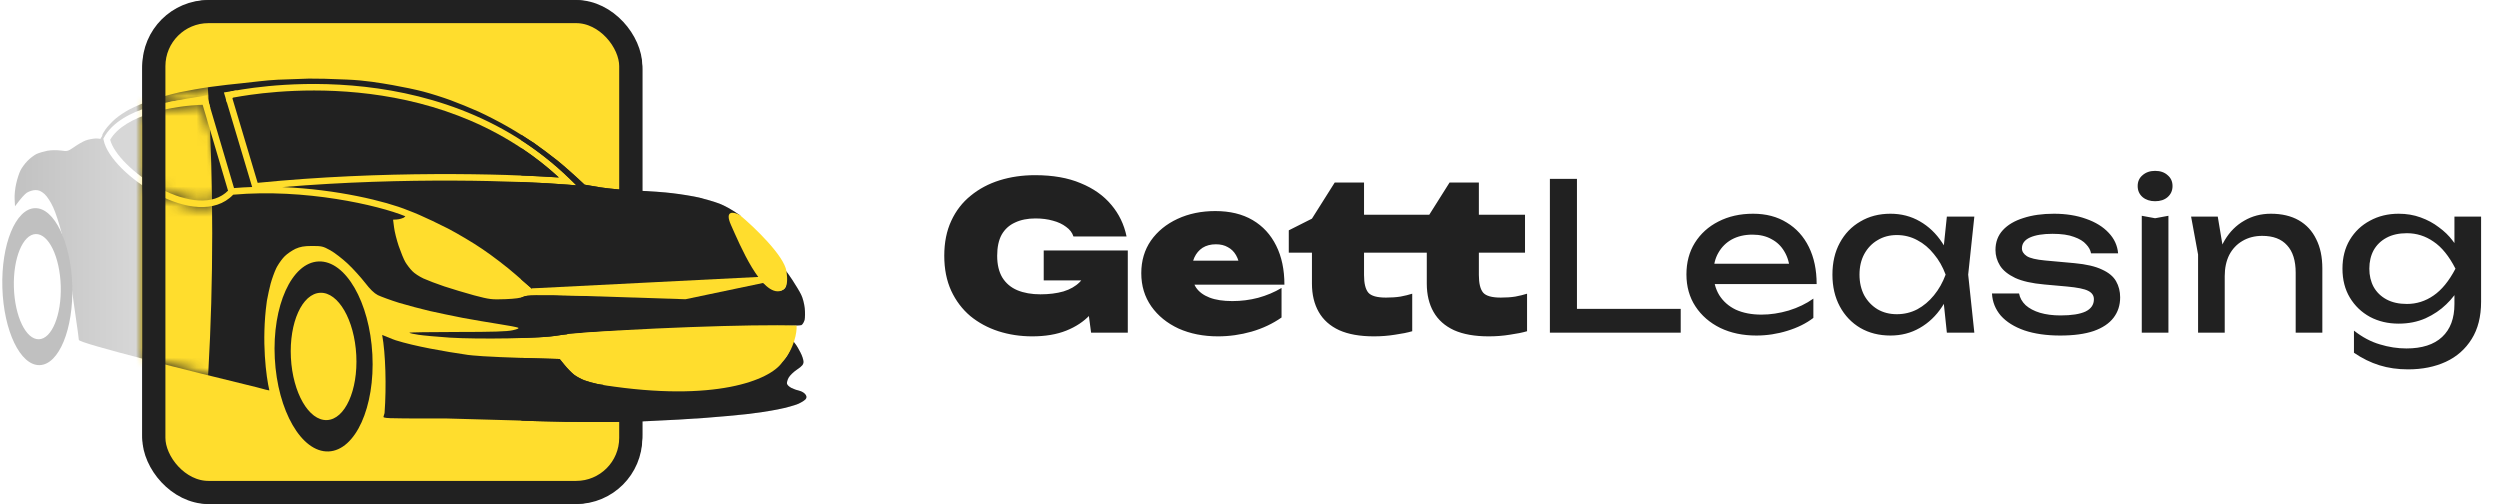 <svg width="248" height="50" viewBox="0 0 248 50" fill="none" xmlns="http://www.w3.org/2000/svg">
<path d="M110.087 26.409C110.033 27.304 109.843 28.172 109.518 29.013C109.206 29.84 108.738 30.586 108.114 31.251C107.504 31.901 106.724 32.417 105.775 32.797C104.826 33.176 103.7 33.366 102.398 33.366C101.218 33.366 100.099 33.197 99.042 32.858C97.997 32.519 97.068 32.017 96.255 31.352C95.455 30.674 94.824 29.84 94.363 28.85C93.902 27.847 93.671 26.687 93.671 25.372C93.671 24.056 93.902 22.904 94.363 21.913C94.824 20.91 95.468 20.076 96.295 19.412C97.123 18.733 98.079 18.225 99.164 17.886C100.249 17.547 101.422 17.377 102.683 17.377C104.446 17.377 105.951 17.642 107.199 18.171C108.46 18.686 109.47 19.398 110.23 20.306C111.003 21.215 111.511 22.266 111.755 23.459H106.487C106.365 23.08 106.121 22.761 105.755 22.503C105.402 22.232 104.968 22.029 104.453 21.893C103.937 21.744 103.361 21.669 102.724 21.669C101.937 21.669 101.259 21.805 100.689 22.076C100.12 22.334 99.679 22.734 99.367 23.276C99.069 23.819 98.92 24.517 98.92 25.372C98.92 26.24 99.089 26.958 99.428 27.528C99.781 28.098 100.276 28.518 100.913 28.789C101.564 29.06 102.33 29.196 103.212 29.196C104.066 29.196 104.826 29.101 105.49 28.911C106.155 28.708 106.69 28.403 107.097 27.996C107.517 27.575 107.775 27.047 107.87 26.409H110.087ZM103.537 27.813V24.843H111.877V33H108.236L107.463 27.162L108.379 27.813H103.537ZM120.823 33.366C119.372 33.366 118.07 33.108 116.917 32.593C115.778 32.064 114.876 31.332 114.212 30.396C113.547 29.447 113.215 28.348 113.215 27.101C113.215 25.867 113.534 24.789 114.171 23.866C114.822 22.944 115.704 22.226 116.816 21.71C117.928 21.195 119.175 20.937 120.558 20.937C122.01 20.937 123.244 21.235 124.261 21.832C125.278 22.429 126.058 23.276 126.6 24.375C127.143 25.46 127.414 26.748 127.414 28.24H117.446V25.86H124.403L123.02 26.633C122.952 26.104 122.816 25.663 122.613 25.311C122.41 24.958 122.138 24.694 121.799 24.517C121.474 24.328 121.081 24.233 120.62 24.233C120.104 24.233 119.663 24.348 119.297 24.578C118.945 24.809 118.673 25.128 118.484 25.534C118.307 25.928 118.219 26.375 118.219 26.877C118.219 27.528 118.362 28.077 118.646 28.525C118.945 28.959 119.392 29.291 119.989 29.521C120.586 29.752 121.338 29.867 122.247 29.867C123.128 29.867 123.983 29.759 124.81 29.542C125.651 29.311 126.424 28.986 127.129 28.565V31.495C126.261 32.105 125.271 32.573 124.159 32.898C123.061 33.21 121.949 33.366 120.823 33.366ZM127.847 25.067V22.849L130.145 21.69L132.403 18.11H135.312V21.303H139.889V25.067H135.312V27.284C135.312 28.111 135.455 28.694 135.739 29.033C136.024 29.359 136.607 29.521 137.489 29.521C138.031 29.521 138.513 29.488 138.933 29.42C139.367 29.338 139.754 29.244 140.093 29.135V32.858C139.632 32.993 139.062 33.108 138.384 33.203C137.719 33.312 137.021 33.366 136.289 33.366C134.905 33.366 133.759 33.163 132.851 32.756C131.942 32.336 131.264 31.732 130.817 30.945C130.369 30.159 130.145 29.223 130.145 28.138V25.067H127.847ZM139.238 25.067V21.303H143.876L140.296 23.663L143.795 18.11H146.704V21.303H151.281V25.067H146.704V27.284C146.704 28.111 146.846 28.694 147.131 29.033C147.416 29.359 147.999 29.521 148.88 29.521C149.423 29.521 149.904 29.488 150.325 29.42C150.759 29.338 151.145 29.244 151.484 29.135V32.858C151.023 32.993 150.454 33.108 149.776 33.203C149.111 33.312 148.413 33.366 147.68 33.366C146.297 33.366 145.151 33.163 144.242 32.756C143.334 32.336 142.656 31.732 142.208 30.945C141.761 30.159 141.537 29.223 141.537 28.138V25.067H139.238ZM156.434 17.743V31.8L155.234 30.64H166.727V33H153.749V17.743H156.434ZM174.231 33.285C172.888 33.285 171.695 33.034 170.651 32.532C169.606 32.017 168.786 31.305 168.189 30.396C167.593 29.488 167.294 28.43 167.294 27.223C167.294 26.029 167.572 24.985 168.128 24.09C168.698 23.181 169.478 22.476 170.468 21.975C171.471 21.459 172.617 21.202 173.905 21.202C175.194 21.202 176.306 21.493 177.242 22.076C178.191 22.646 178.923 23.453 179.438 24.497C179.954 25.541 180.211 26.768 180.211 28.179H169.369V26.165H178.889L177.567 26.918C177.526 26.158 177.343 25.507 177.018 24.965C176.706 24.422 176.279 24.009 175.736 23.724C175.207 23.426 174.577 23.276 173.844 23.276C173.071 23.276 172.393 23.432 171.81 23.744C171.241 24.056 170.793 24.497 170.468 25.067C170.142 25.623 169.979 26.287 169.979 27.06C169.979 27.915 170.169 28.654 170.549 29.277C170.942 29.901 171.491 30.383 172.197 30.722C172.915 31.047 173.763 31.21 174.739 31.21C175.621 31.21 176.523 31.074 177.445 30.803C178.367 30.518 179.181 30.125 179.886 29.623V31.535C179.181 32.078 178.32 32.505 177.303 32.817C176.299 33.129 175.275 33.285 174.231 33.285ZM193.128 33L192.68 28.728L193.209 27.243L192.68 25.779L193.128 21.486H195.854L195.244 27.243L195.854 33H193.128ZM193.942 27.243C193.684 28.45 193.257 29.508 192.66 30.416C192.063 31.325 191.324 32.03 190.443 32.532C189.575 33.034 188.605 33.285 187.534 33.285C186.408 33.285 185.411 33.034 184.544 32.532C183.676 32.017 182.998 31.305 182.509 30.396C182.021 29.488 181.777 28.437 181.777 27.243C181.777 26.036 182.021 24.985 182.509 24.09C182.998 23.181 183.676 22.476 184.544 21.975C185.411 21.459 186.408 21.202 187.534 21.202C188.605 21.202 189.575 21.453 190.443 21.954C191.324 22.456 192.063 23.161 192.66 24.07C193.27 24.965 193.698 26.023 193.942 27.243ZM184.462 27.243C184.462 28.016 184.618 28.701 184.93 29.298C185.256 29.881 185.696 30.342 186.252 30.681C186.808 31.006 187.446 31.169 188.164 31.169C188.897 31.169 189.575 31.006 190.199 30.681C190.822 30.342 191.372 29.881 191.846 29.298C192.335 28.701 192.721 28.016 193.006 27.243C192.721 26.47 192.335 25.792 191.846 25.209C191.372 24.612 190.822 24.151 190.199 23.826C189.575 23.487 188.897 23.317 188.164 23.317C187.446 23.317 186.808 23.487 186.252 23.826C185.696 24.151 185.256 24.612 184.93 25.209C184.618 25.792 184.462 26.47 184.462 27.243ZM210.319 29.501C210.319 30.274 210.102 30.945 209.668 31.515C209.234 32.085 208.577 32.525 207.695 32.837C206.814 33.136 205.708 33.285 204.379 33.285C203.01 33.285 201.823 33.115 200.819 32.776C199.816 32.424 199.036 31.935 198.48 31.312C197.938 30.674 197.646 29.942 197.605 29.115H200.291C200.372 29.549 200.589 29.935 200.942 30.274C201.308 30.6 201.782 30.851 202.365 31.027C202.962 31.203 203.64 31.291 204.4 31.291C205.498 31.291 206.325 31.162 206.881 30.905C207.437 30.634 207.715 30.227 207.715 29.684C207.715 29.318 207.526 29.04 207.146 28.85C206.78 28.66 206.081 28.518 205.051 28.423L202.793 28.22C201.572 28.111 200.609 27.894 199.904 27.569C199.199 27.23 198.697 26.823 198.399 26.348C198.1 25.86 197.951 25.345 197.951 24.802C197.951 24.016 198.195 23.358 198.684 22.829C199.172 22.3 199.85 21.9 200.718 21.629C201.586 21.344 202.596 21.202 203.749 21.202C204.942 21.202 206.007 21.371 206.942 21.71C207.878 22.036 208.624 22.497 209.18 23.093C209.736 23.677 210.048 24.355 210.116 25.128H207.431C207.376 24.816 207.214 24.517 206.942 24.233C206.685 23.934 206.285 23.69 205.742 23.5C205.213 23.297 204.501 23.195 203.606 23.195C202.657 23.195 201.911 23.317 201.369 23.561C200.84 23.805 200.575 24.165 200.575 24.639C200.575 24.938 200.738 25.195 201.064 25.412C201.389 25.616 201.993 25.758 202.874 25.84L205.783 26.104C206.949 26.212 207.858 26.423 208.509 26.735C209.173 27.033 209.641 27.419 209.912 27.894C210.184 28.369 210.319 28.904 210.319 29.501ZM212.463 21.405L213.786 21.649L215.108 21.405V33H212.463V21.405ZM213.786 19.961C213.284 19.961 212.87 19.825 212.545 19.554C212.219 19.269 212.057 18.903 212.057 18.455C212.057 18.008 212.219 17.648 212.545 17.377C212.87 17.093 213.284 16.95 213.786 16.95C214.301 16.95 214.715 17.093 215.027 17.377C215.352 17.648 215.515 18.008 215.515 18.455C215.515 18.903 215.352 19.269 215.027 19.554C214.715 19.825 214.301 19.961 213.786 19.961ZM217.357 21.486H220.002L220.693 25.636V33H218.049V25.25L217.357 21.486ZM225.27 21.202C226.355 21.202 227.277 21.419 228.037 21.852C228.796 22.287 229.373 22.91 229.766 23.724C230.173 24.524 230.376 25.494 230.376 26.633V33H227.732V27.06C227.732 25.853 227.447 24.945 226.877 24.334C226.321 23.71 225.501 23.398 224.416 23.398C223.67 23.398 223.012 23.568 222.443 23.907C221.887 24.233 221.453 24.694 221.141 25.29C220.843 25.887 220.693 26.585 220.693 27.386L219.758 26.877C219.88 25.684 220.192 24.666 220.693 23.826C221.195 22.985 221.839 22.341 222.626 21.893C223.412 21.432 224.294 21.202 225.27 21.202ZM243.48 30.172V28.138L243.582 27.772V25.555L243.48 25.148V21.486H246.124V29.928C246.124 31.407 245.812 32.641 245.189 33.631C244.565 34.634 243.71 35.387 242.626 35.889C241.541 36.39 240.293 36.641 238.883 36.641C237.852 36.641 236.903 36.506 236.035 36.234C235.167 35.963 234.326 35.55 233.512 34.993V32.797C234.34 33.447 235.194 33.902 236.075 34.16C236.957 34.431 237.838 34.566 238.72 34.566C240.266 34.566 241.446 34.187 242.259 33.427C243.073 32.668 243.48 31.583 243.48 30.172ZM237.947 32.105C236.889 32.105 235.94 31.881 235.099 31.434C234.258 30.973 233.594 30.335 233.105 29.521C232.617 28.708 232.373 27.752 232.373 26.653C232.373 25.555 232.617 24.599 233.105 23.785C233.594 22.971 234.258 22.341 235.099 21.893C235.94 21.432 236.889 21.202 237.947 21.202C238.733 21.202 239.459 21.324 240.123 21.568C240.802 21.812 241.405 22.137 241.934 22.544C242.476 22.937 242.931 23.378 243.297 23.866C243.677 24.341 243.968 24.829 244.172 25.331C244.375 25.819 244.477 26.267 244.477 26.674C244.477 27.203 244.321 27.786 244.009 28.423C243.697 29.047 243.249 29.637 242.666 30.193C242.097 30.749 241.412 31.21 240.612 31.576C239.812 31.929 238.923 32.105 237.947 32.105ZM238.761 30.152C239.723 30.152 240.605 29.874 241.405 29.318C242.219 28.762 242.944 27.874 243.582 26.653C242.944 25.406 242.219 24.511 241.405 23.968C240.605 23.412 239.723 23.134 238.761 23.134C237.974 23.134 237.303 23.283 236.747 23.582C236.191 23.88 235.763 24.294 235.465 24.823C235.18 25.351 235.038 25.962 235.038 26.653C235.038 27.331 235.18 27.935 235.465 28.464C235.763 28.993 236.191 29.406 236.747 29.705C237.303 30.003 237.974 30.152 238.761 30.152Z" fill="#212121"/>
<path d="M34.432 8.008C32.944 7.935 31.25 7.898 30.645 7.91C30.052 7.922 28.661 7.971 27.56 8.02C26.459 8.069 24.886 8.166 24.051 8.252C23.216 8.325 21.801 8.495 20.906 8.617C20.01 8.739 18.619 8.983 17.82 9.153C17.022 9.336 15.8 9.665 15.098 9.909C14.396 10.141 13.416 10.555 12.92 10.811C12.424 11.067 11.747 11.518 11.42 11.81C11.093 12.091 10.67 12.554 10.476 12.822C10.283 13.09 10.138 13.358 10.138 13.431C10.138 13.445 10.148 13.448 10.166 13.441C10.095 13.545 10.024 13.659 9.957 13.781C9.871 13.754 9.701 13.736 9.508 13.736C9.218 13.748 8.77 13.834 8.504 13.931C8.238 14.029 7.73 14.321 7.367 14.577C6.726 15.016 6.689 15.028 6.036 14.931C5.637 14.882 5.08 14.882 4.693 14.955C4.33 15.028 3.834 15.174 3.604 15.284C3.374 15.406 2.975 15.698 2.733 15.954C2.479 16.21 2.164 16.637 2.031 16.905C1.898 17.173 1.705 17.758 1.608 18.209C1.499 18.66 1.426 19.355 1.451 19.745L1.487 20.464C2.116 19.611 2.467 19.245 2.673 19.111C2.89 18.977 3.265 18.855 3.519 18.855C3.858 18.855 4.076 18.953 4.415 19.245C4.681 19.489 5.02 20.013 5.274 20.562C5.504 21.061 5.879 22.183 6.097 23.06C6.314 23.925 6.593 25.327 6.738 26.168C6.843 26.822 6.978 27.674 7.072 28.274L7.104 28.508C7.201 29.276 7.362 30.395 7.507 31.402C7.67 32.536 7.813 33.529 7.821 33.719C7.836 34.054 18.913 36.825 25.481 38.42C26.169 38.617 26.713 38.745 26.713 38.722C26.713 38.721 26.713 38.719 26.713 38.718L26.72 38.72C26.411 37.419 25.926 33.849 26.458 29.978C26.466 29.919 26.475 29.86 26.483 29.802C26.495 29.744 26.508 29.681 26.52 29.617C26.568 29.3 26.725 28.63 26.846 28.143C26.974 27.674 27.214 27.002 27.404 26.604C27.441 26.533 27.478 26.464 27.516 26.396C27.721 26.042 28.03 25.623 28.25 25.413C28.504 25.157 28.988 24.84 29.314 24.681C29.786 24.474 30.149 24.401 30.948 24.401C31.904 24.401 32.037 24.425 32.763 24.827C33.186 25.059 33.972 25.668 34.517 26.18C35.049 26.68 35.812 27.533 36.211 28.045C36.719 28.703 37.106 29.081 37.481 29.276C37.784 29.422 38.739 29.776 39.598 30.044C40.47 30.3 41.825 30.666 42.623 30.848C43.422 31.031 44.898 31.336 45.89 31.531C46.894 31.714 48.491 31.994 49.459 32.14C50.427 32.287 51.298 32.457 51.395 32.506C51.516 32.571 51.334 32.656 50.85 32.762C50.306 32.884 48.915 32.933 45.321 32.933C42.684 32.933 40.554 32.969 40.603 33.006C40.651 33.054 41.075 33.152 41.534 33.213C42.006 33.286 43.385 33.408 44.62 33.493C45.975 33.578 48.261 33.603 50.427 33.566C52.738 33.518 54.407 33.432 55.146 33.31C55.775 33.201 57.009 33.067 57.868 32.993C58.739 32.92 60.808 32.811 62.465 32.75C64.135 32.689 68.6 32.567 72.386 32.494C76.186 32.421 79.38 32.311 79.501 32.25C79.61 32.189 79.755 31.957 79.815 31.738C79.864 31.519 79.876 30.983 79.827 30.556C79.779 30.117 79.622 29.508 79.464 29.215C79.319 28.91 78.92 28.265 78.605 27.777C78.279 27.289 78 26.899 77.988 26.899C77.966 26.899 77.975 27.19 77.986 27.561L77.988 27.655C78.025 28.265 77.988 28.459 77.807 28.642C77.686 28.752 77.456 28.849 77.287 28.849C77.117 28.849 76.718 28.715 76.379 28.533L75.774 28.216C74.177 28.606 73.064 28.801 72.266 28.898C71.467 28.996 69.894 29.13 68.757 29.203C67.632 29.276 65.805 29.349 64.704 29.386C63.603 29.41 60.372 29.398 57.505 29.349C53.004 29.264 52.254 29.276 51.939 29.435C51.697 29.556 51.08 29.642 50.124 29.678C48.757 29.727 48.576 29.703 47.039 29.3C46.144 29.057 44.813 28.654 44.075 28.411C43.349 28.167 42.417 27.814 42.018 27.631C41.619 27.448 41.111 27.119 40.893 26.887C40.663 26.656 40.361 26.253 40.203 25.985C40.046 25.717 39.756 24.998 39.55 24.401C39.344 23.791 39.139 22.963 39.09 22.548L38.993 21.793C39.538 21.772 39.659 21.747 40.046 21.598C40.095 21.567 40.132 21.53 40.162 21.5C40.181 21.481 40.197 21.465 40.211 21.455L40.212 21.454C37.526 20.351 30.223 18.682 23.133 19.313C22.222 20.265 20.998 20.599 19.702 20.533C18.369 20.465 16.935 19.976 15.608 19.279C14.279 18.58 13.036 17.662 12.084 16.711C11.143 15.772 10.444 14.761 10.274 13.872L10.252 13.758L10.306 13.657C11.128 12.128 12.941 11.181 14.809 10.603C16.694 10.02 18.721 9.787 20.086 9.746C20.378 9.737 20.633 9.929 20.715 10.205L23.215 18.657C23.814 18.606 24.414 18.571 25.013 18.551L22.413 9.852V9.805C22.413 9.683 22.447 9.511 22.551 9.356C22.664 9.187 22.852 9.053 23.119 9.028C23.117 9.028 23.118 9.028 23.124 9.027C23.133 9.026 23.152 9.022 23.186 9.016C23.21 9.012 23.238 9.007 23.27 9.001C23.303 8.995 23.342 8.988 23.387 8.98C23.556 8.95 23.796 8.909 24.097 8.861C24.701 8.766 25.554 8.646 26.607 8.545C27.615 8.448 28.807 8.367 30.139 8.34L30.161 8.337L30.209 8.338C31.642 8.311 33.236 8.346 34.936 8.488C41.56 9.041 49.83 11.227 56.54 17.76L57.183 18.387L56.291 18.315C51.793 17.951 40.224 17.535 28.015 18.561C33.424 18.775 38.3 19.973 40.443 20.852L40.444 20.85C40.895 21.023 41.31 21.19 41.595 21.317C42.224 21.585 43.506 22.195 44.438 22.67C45.37 23.158 46.906 24.06 47.85 24.706C48.794 25.339 50.282 26.473 51.141 27.229L52.726 28.606L52.728 28.606V28.629H58.035C60.145 28.694 62.036 28.715 63.675 28.715C66.144 28.728 68.721 28.667 69.422 28.594C70.124 28.533 71.213 28.386 71.842 28.289C72.471 28.179 73.403 27.996 73.899 27.862C74.395 27.74 74.964 27.582 75.145 27.509L75.472 27.387C75.036 26.765 74.625 26.095 74.274 25.498C73.911 24.888 73.427 23.986 73.173 23.487C72.919 22.975 72.665 22.353 72.592 22.085C72.52 21.817 72.507 21.524 72.544 21.427C72.604 21.305 72.762 21.281 73.052 21.329L73.475 21.403C72.544 20.744 71.854 20.391 71.358 20.196C70.862 20.013 69.967 19.745 69.362 19.599C68.769 19.465 67.595 19.27 66.76 19.172C65.926 19.062 64.329 18.953 63.191 18.916C62.054 18.867 60.433 18.721 59.562 18.587L57.989 18.319C56.767 17.173 55.896 16.418 55.267 15.906C54.637 15.406 53.597 14.626 52.968 14.187C52.339 13.761 51.165 13.017 50.367 12.566C49.568 12.103 48.261 11.433 47.463 11.067C46.664 10.714 45.418 10.202 44.68 9.934C43.954 9.665 42.756 9.288 42.018 9.093C41.292 8.898 39.889 8.605 38.909 8.434C37.699 8.227 36.247 8.081 34.432 8.008Z" fill="url(#paint0_linear_28_4)"/>
<path d="M37.911 33.228L37.905 33.225L37.912 33.233C38.249 35.05 38.342 38.368 38.148 40.976C38.104 41.124 38.068 41.245 38.05 41.306C37.977 41.501 38.255 41.513 42.926 41.513C43.427 41.513 43.878 41.513 44.283 41.513L51.064 41.702C51.924 41.744 53.763 41.795 55.761 41.833L56.276 41.848L56.285 41.843C59.341 41.891 62.368 41.866 64.401 41.769C66.204 41.696 68.708 41.55 69.967 41.452C71.237 41.355 73.052 41.196 74.02 41.086C74.988 40.977 76.403 40.77 77.166 40.611C77.928 40.465 78.847 40.209 79.21 40.05C79.573 39.88 79.912 39.66 79.96 39.538C80.033 39.392 80.009 39.246 79.864 39.088C79.743 38.941 79.489 38.807 79.283 38.758C79.089 38.722 78.738 38.6 78.521 38.49C78.303 38.381 78.097 38.198 78.073 38.076C78.037 37.966 78.109 37.686 78.23 37.467C78.351 37.247 78.726 36.882 79.077 36.65C79.585 36.309 79.706 36.15 79.706 35.882C79.706 35.699 79.573 35.285 79.404 34.968C79.247 34.651 79.017 34.261 78.896 34.115L78.678 33.834C78.279 35.09 78.049 35.419 77.48 35.992C76.936 36.552 76.476 36.869 75.714 37.235C75.145 37.503 74.359 37.808 73.959 37.917C73.56 38.015 72.689 38.186 72.023 38.283C71.14 38.429 69.797 38.478 67.002 38.478C64.909 38.478 62.453 38.417 61.558 38.356C60.663 38.283 59.622 38.173 59.259 38.088C58.896 38.015 58.328 37.857 57.989 37.735C57.662 37.613 57.19 37.357 56.948 37.174C56.706 36.979 56.283 36.552 56.017 36.223L55.521 35.614C50.209 35.48 47.886 35.358 46.918 35.261C46.764 35.245 46.599 35.227 46.429 35.209C44.039 34.863 41.128 34.348 39.237 33.751C39.125 33.712 39.023 33.674 38.933 33.639L37.923 33.233L37.911 33.226L37.911 33.228Z" fill="#D7D7D7"/>
<path d="M23.177 9.672C23.2 9.67 23.269 9.657 23.38 9.638C25.495 9.263 42.97 6.165 55.436 17.603C50.047 17.235 37.918 16.908 25.559 18.137L23.059 9.773C23.06 9.771 23.06 9.768 23.061 9.766C23.066 9.747 23.073 9.731 23.082 9.718C23.09 9.705 23.099 9.697 23.11 9.691C23.119 9.684 23.139 9.675 23.177 9.672Z" fill="#D7D7D7"/>
<path d="M20.101 10.392L22.622 18.915C21.877 19.66 20.875 19.945 19.734 19.887C18.524 19.826 17.182 19.377 15.905 18.706C14.63 18.036 13.44 17.155 12.535 16.252C11.668 15.387 11.099 14.538 10.928 13.862C11.652 12.624 13.212 11.773 14.997 11.221C16.812 10.66 18.778 10.432 20.101 10.392Z" fill="#D7D7D7"/>
<ellipse cx="3.702" cy="28.435" rx="3.469" ry="7.789" transform="rotate(-1.723 3.702 28.435)" fill="#C0C0C0"/>
<ellipse cx="4.845" cy="9.433" rx="4.845" ry="9.433" transform="matrix(0.999 -0.039 0.052 0.999 29.334 26.125)" fill="#DCDCDC"/>
<ellipse cx="2.324" cy="5.218" rx="2.324" ry="5.218" transform="matrix(1 -0.03 0.03 1 1.221 23.288)" fill="white"/>
<ellipse cx="3.246" cy="6.32" rx="3.246" ry="6.32" transform="matrix(0.999 -0.039 0.052 0.999 31.096 29.172)" fill="#B8B8B8"/>
<rect x="14.802" y="0.689" width="48.229" height="48.623" rx="6.197" fill="#FFDD2D" stroke="#212121" stroke-width="1.377"/>
<mask id="mask0_28_4" style="mask-type:alpha" maskUnits="userSpaceOnUse" x="14" y="0" width="50" height="50">
<rect x="14.802" y="0.689" width="48.229" height="48.623" rx="6.197" fill="#FFC700" stroke="black" stroke-width="1.377"/>
</mask>
<g mask="url(#mask0_28_4)">
<path d="M34.432 7.894C32.944 7.821 31.25 7.785 30.645 7.797C30.052 7.809 28.661 7.858 27.56 7.907C26.459 7.955 24.886 8.166 24.051 8.251C23.216 8.325 21.801 8.495 20.906 8.617C20.01 8.739 18.619 8.983 17.82 9.153C17.022 9.336 15.8 9.665 15.098 9.909C14.396 10.141 13.416 10.555 12.92 10.811C12.424 11.067 11.747 11.518 11.42 11.81C11.093 12.091 10.67 12.554 10.476 12.822C10.283 13.09 10.138 13.358 10.138 13.431C10.138 13.445 10.148 13.448 10.166 13.441C10.095 13.545 10.024 13.659 9.957 13.781C9.871 13.754 9.701 13.736 9.508 13.736C9.218 13.748 8.77 13.834 8.504 13.931C8.238 14.029 7.73 14.321 7.367 14.577C6.726 15.016 6.689 15.028 6.036 14.931C5.637 14.882 5.08 14.882 4.693 14.955C4.33 15.028 3.834 15.174 3.604 15.284C3.374 15.406 2.975 15.698 2.733 15.954C2.479 16.21 2.164 16.637 2.031 16.905C1.898 17.173 1.705 17.758 1.608 18.209C1.499 18.66 1.426 19.355 1.451 19.745L1.487 20.464C2.116 19.611 2.467 19.245 2.673 19.111C2.89 18.977 3.265 18.855 3.519 18.855C3.858 18.855 4.076 18.953 4.415 19.245C4.681 19.489 5.02 20.013 5.274 20.561C5.504 21.061 5.879 22.183 6.097 23.06C6.314 23.925 6.593 25.327 6.738 26.168C6.843 26.822 6.978 27.674 7.072 28.273L7.104 28.508C7.201 29.276 7.362 30.395 7.507 31.402C7.67 32.536 7.813 33.529 7.821 33.718C7.836 34.054 18.913 36.825 25.481 38.42C26.169 38.617 26.713 38.745 26.713 38.722C26.713 38.721 26.713 38.719 26.713 38.718L26.72 38.72C26.411 37.419 25.926 33.849 26.458 29.978C26.466 29.919 26.475 29.86 26.483 29.802C26.495 29.744 26.508 29.681 26.52 29.617C26.568 29.3 26.725 28.63 26.846 28.142C26.974 27.674 27.214 27.002 27.404 26.604C27.441 26.533 27.478 26.464 27.516 26.396C27.721 26.042 28.03 25.623 28.25 25.412C28.504 25.156 28.988 24.84 29.314 24.681C29.786 24.474 30.149 24.401 30.948 24.401C31.904 24.401 32.037 24.425 32.763 24.827C33.186 25.059 33.972 25.668 34.517 26.18C35.049 26.68 35.812 27.533 36.211 28.045C36.719 28.703 37.106 29.081 37.481 29.276C37.784 29.422 38.739 29.776 39.598 30.044C40.47 30.3 41.825 30.665 42.623 30.848C43.422 31.031 44.898 31.336 45.89 31.531C46.894 31.714 48.491 31.994 49.459 32.14C50.427 32.286 51.298 32.457 51.395 32.506C51.516 32.571 51.334 32.656 50.85 32.762C50.306 32.884 48.915 32.932 45.321 32.932C42.684 32.932 40.554 32.969 40.603 33.006C40.651 33.054 41.075 33.152 41.534 33.213C42.006 33.286 43.385 33.408 44.62 33.493C45.975 33.578 48.261 33.603 50.427 33.566C52.738 33.517 54.407 33.432 55.145 33.31C55.775 33.201 57.009 33.066 57.868 32.993C58.739 32.92 60.808 32.811 62.465 32.75C64.135 32.689 68.6 32.567 72.386 32.494C76.186 32.42 79.38 32.311 79.501 32.25C79.61 32.189 79.755 31.957 79.815 31.738C79.864 31.519 79.876 30.982 79.827 30.556C79.779 30.117 79.622 29.508 79.464 29.215C79.319 28.91 78.92 28.264 78.605 27.777C78.279 27.289 78 26.899 77.988 26.899C77.966 26.899 77.975 27.19 77.986 27.561L77.988 27.655C78.025 28.264 77.988 28.459 77.807 28.642C77.686 28.752 77.456 28.849 77.287 28.849C77.117 28.849 76.718 28.715 76.379 28.532L75.774 28.216C74.177 28.606 73.064 28.801 72.266 28.898C71.467 28.996 69.894 29.13 68.757 29.203C67.632 29.276 65.805 29.349 64.704 29.386C63.603 29.41 60.372 29.398 57.505 29.349C53.004 29.264 52.254 29.276 51.939 29.434C51.697 29.556 51.08 29.642 50.124 29.678C48.757 29.727 48.576 29.703 47.039 29.3C46.144 29.057 44.813 28.654 44.075 28.411C43.349 28.167 42.417 27.813 42.018 27.631C41.619 27.448 41.111 27.119 40.893 26.887C40.663 26.655 40.361 26.253 40.203 25.985C40.046 25.717 39.756 24.998 39.55 24.401C39.344 23.791 39.139 22.962 39.09 22.548L38.993 21.793C39.538 21.772 39.659 21.747 40.046 21.598C40.095 21.567 40.132 21.529 40.162 21.5C40.181 21.48 40.197 21.465 40.211 21.455L40.212 21.454C37.526 20.351 30.223 18.682 23.133 19.313C22.222 20.265 20.998 20.598 19.702 20.532C18.369 20.465 16.935 19.976 15.608 19.279C14.279 18.58 13.036 17.661 12.084 16.711C11.143 15.772 10.444 14.761 10.274 13.872L10.252 13.758L10.306 13.657C11.128 12.128 12.941 11.181 14.809 10.603C16.694 10.02 18.721 9.787 20.086 9.745C20.378 9.737 20.633 9.929 20.715 10.205L23.215 18.657C23.814 18.606 24.414 18.571 25.013 18.551L22.413 9.852V9.805C22.413 9.683 22.447 9.511 22.551 9.356C22.664 9.187 22.852 9.052 23.118 9.028C23.117 9.028 23.118 9.028 23.124 9.027C23.133 9.025 23.152 9.022 23.186 9.016C23.21 9.012 23.238 9.007 23.27 9.001C23.303 8.995 23.342 8.988 23.387 8.98C23.556 8.95 23.796 8.908 24.097 8.861C24.701 8.765 25.554 8.646 26.607 8.545C27.615 8.448 28.807 8.367 30.139 8.34L30.161 8.337L30.209 8.338C31.642 8.311 33.236 8.346 34.936 8.488C41.56 9.041 49.83 11.227 56.54 17.76L57.183 18.387L56.291 18.314C51.793 17.95 40.224 17.535 28.015 18.561C33.424 18.775 38.3 19.973 40.443 20.852L40.444 20.85C40.895 21.023 41.31 21.19 41.595 21.317C42.224 21.585 43.506 22.195 44.438 22.67C45.37 23.157 46.906 24.059 47.85 24.705C48.794 25.339 50.282 26.473 51.141 27.228L52.726 28.606L52.728 28.605V28.628H58.035C60.145 28.694 62.036 28.715 63.675 28.715C66.144 28.727 68.721 28.667 69.422 28.593C70.124 28.532 71.213 28.386 71.842 28.289C72.471 28.179 73.403 27.996 73.899 27.862C74.395 27.74 74.964 27.582 75.145 27.509L75.472 27.387C75.036 26.765 74.625 26.095 74.274 25.498C73.911 24.888 73.427 23.986 73.173 23.487C72.919 22.975 72.665 22.353 72.592 22.085C72.52 21.817 72.507 21.524 72.544 21.427C72.604 21.305 72.762 21.281 73.052 21.329L73.475 21.402C72.544 20.744 71.854 20.391 71.358 20.196C70.862 20.013 69.967 19.745 69.362 19.599C68.769 19.465 67.595 19.27 66.76 19.172C65.926 19.062 64.329 18.953 63.191 18.916C62.054 18.867 60.433 18.721 59.562 18.587L57.989 18.319C56.767 17.173 55.896 16.418 55.267 15.906C54.637 15.406 53.597 14.626 52.968 14.187C52.339 13.761 51.165 13.017 50.367 12.566C49.568 12.103 48.261 11.433 47.463 11.067C46.664 10.713 45.418 10.202 44.68 9.933C43.954 9.665 42.756 9.287 42.018 9.092C41.292 8.897 39.889 8.605 38.909 8.434C37.699 8.227 36.247 7.968 34.432 7.894Z" fill="#212121"/>
<path d="M37.911 33.228L37.905 33.225L37.912 33.233C38.249 35.049 38.342 38.368 38.148 40.976C38.104 41.124 38.068 41.245 38.05 41.306C37.977 41.501 38.255 41.513 42.926 41.513C43.427 41.513 43.878 41.513 44.283 41.513L51.064 41.702C51.924 41.744 53.763 41.795 55.761 41.833L56.276 41.847L56.285 41.843C59.341 41.89 62.368 41.866 64.401 41.769C66.204 41.696 68.708 41.549 69.967 41.452C71.237 41.354 73.052 41.196 74.02 41.086C74.988 40.977 76.403 40.769 77.166 40.611C77.928 40.465 78.847 40.209 79.21 40.05C79.573 39.88 79.912 39.66 79.96 39.538C80.033 39.392 80.009 39.246 79.864 39.087C79.743 38.941 79.489 38.807 79.283 38.758C79.089 38.722 78.738 38.6 78.521 38.49C78.303 38.38 78.097 38.198 78.073 38.076C78.037 37.966 78.109 37.686 78.23 37.466C78.351 37.247 78.726 36.881 79.077 36.65C79.585 36.309 79.706 36.15 79.706 35.882C79.706 35.699 79.573 35.285 79.404 34.968C79.247 34.651 79.017 34.261 78.896 34.115L78.678 33.834C78.279 35.09 78.049 35.419 77.48 35.992C76.936 36.552 76.476 36.869 75.714 37.235C75.145 37.503 74.359 37.808 73.959 37.917C73.56 38.015 72.689 38.185 72.023 38.283C71.14 38.429 69.797 38.478 67.002 38.478C64.909 38.478 62.453 38.417 61.558 38.356C60.663 38.283 59.622 38.173 59.259 38.088C58.896 38.015 58.328 37.856 57.989 37.735C57.662 37.613 57.19 37.357 56.948 37.174C56.706 36.979 56.283 36.552 56.017 36.223L55.521 35.614C50.209 35.48 47.886 35.358 46.918 35.26C46.764 35.245 46.599 35.227 46.429 35.209C44.039 34.862 41.128 34.347 39.237 33.751C39.125 33.712 39.023 33.674 38.933 33.639L37.923 33.232L37.911 33.226L37.911 33.228Z" fill="#212121"/>
<path d="M23.177 9.672C23.2 9.67 23.269 9.657 23.38 9.638C25.495 9.262 42.97 6.164 55.436 17.603C50.047 17.234 37.918 16.908 25.559 18.137L23.059 9.773C23.06 9.77 23.06 9.768 23.061 9.766C23.066 9.747 23.073 9.73 23.082 9.717C23.09 9.705 23.099 9.697 23.11 9.69C23.119 9.684 23.139 9.675 23.177 9.672Z" fill="#212121"/>
<path d="M20.101 10.392L22.622 18.915C21.877 19.66 20.875 19.945 19.734 19.887C18.524 19.826 17.182 19.377 15.905 18.706C14.63 18.036 13.44 17.155 12.535 16.252C11.668 15.387 11.099 14.538 10.928 13.861C11.652 12.624 13.212 11.773 14.997 11.221C16.812 10.659 18.778 10.432 20.101 10.392Z" fill="#212121"/>
<ellipse cx="4.845" cy="9.433" rx="4.845" ry="9.433" transform="matrix(0.999 -0.039 0.052 0.999 26.769 26.125)" fill="#212121"/>
<ellipse cx="3.246" cy="6.32" rx="3.246" ry="6.32" transform="matrix(0.999 -0.039 0.052 0.999 28.529 29.171)" fill="#FFDD2D"/>
</g>
<mask id="mask1_28_4" style="mask-type:alpha" maskUnits="userSpaceOnUse" x="14" y="0" width="50" height="50">
<rect x="14.802" y="0.689" width="48.229" height="48.623" rx="6.197" fill="#FFC700" stroke="black" stroke-width="1.377"/>
</mask>
<g mask="url(#mask1_28_4)">
<mask id="mask2_28_4" style="mask-type:alpha" maskUnits="userSpaceOnUse" x="0" y="7" width="80" height="38">
<path d="M34.432 7.894C32.944 7.821 31.25 7.785 30.645 7.797C30.052 7.809 28.661 7.858 27.56 7.907C26.459 7.955 24.886 8.166 24.051 8.252C23.216 8.325 21.801 8.495 20.906 8.617C20.01 8.739 18.619 8.983 17.82 9.153C17.022 9.336 15.8 9.665 15.098 9.909C14.396 10.141 13.416 10.555 12.92 10.811C12.424 11.067 11.747 11.518 11.42 11.81C11.093 12.091 10.67 12.554 10.476 12.822C10.283 13.09 10.138 13.358 10.138 13.431C10.138 13.445 10.148 13.448 10.166 13.441C10.095 13.545 10.024 13.659 9.957 13.781C9.871 13.754 9.701 13.736 9.508 13.736C9.218 13.748 8.77 13.834 8.504 13.931C8.238 14.029 7.73 14.321 7.367 14.577C6.726 15.016 6.689 15.028 6.036 14.931C5.637 14.882 5.08 14.882 4.693 14.955C4.33 15.028 3.834 15.174 3.604 15.284C3.374 15.406 2.975 15.698 2.733 15.954C2.479 16.21 2.164 16.637 2.031 16.905C1.898 17.173 1.705 17.758 1.608 18.209C1.499 18.66 1.426 19.355 1.451 19.745L1.487 20.464C2.116 19.611 2.467 19.245 2.673 19.111C2.89 18.977 3.265 18.855 3.519 18.855C3.858 18.855 4.076 18.953 4.415 19.245C4.681 19.489 5.02 20.013 5.274 20.561C5.504 21.061 5.879 22.183 6.097 23.06C6.314 23.925 6.593 25.327 6.738 26.168C6.843 26.822 6.978 27.674 7.072 28.273L7.104 28.508C7.201 29.276 7.362 30.395 7.507 31.402C7.67 32.536 7.813 33.529 7.821 33.718C7.836 34.054 18.913 36.825 25.481 38.42C26.169 38.617 26.713 38.745 26.713 38.722C26.713 38.721 26.713 38.719 26.713 38.718L26.72 38.72C26.411 37.419 25.926 33.849 26.458 29.978C26.466 29.919 26.475 29.86 26.483 29.802C26.495 29.744 26.508 29.681 26.52 29.617C26.568 29.3 26.725 28.63 26.846 28.142C26.974 27.674 27.214 27.002 27.404 26.604C27.441 26.533 27.478 26.464 27.516 26.396C27.721 26.042 28.03 25.623 28.25 25.412C28.504 25.157 28.988 24.84 29.314 24.681C29.786 24.474 30.149 24.401 30.948 24.401C31.904 24.401 32.037 24.425 32.763 24.827C33.186 25.059 33.972 25.668 34.517 26.18C35.049 26.68 35.812 27.533 36.211 28.045C36.719 28.703 37.106 29.081 37.481 29.276C37.784 29.422 38.739 29.776 39.598 30.044C40.47 30.3 41.825 30.666 42.623 30.848C43.422 31.031 44.898 31.336 45.89 31.531C46.894 31.714 48.491 31.994 49.459 32.14C50.427 32.286 51.298 32.457 51.395 32.506C51.516 32.571 51.334 32.656 50.85 32.762C50.306 32.884 48.915 32.932 45.321 32.932C42.684 32.932 40.554 32.969 40.603 33.006C40.651 33.054 41.075 33.152 41.534 33.213C42.006 33.286 43.385 33.408 44.62 33.493C45.975 33.578 48.261 33.603 50.427 33.566C52.738 33.517 54.407 33.432 55.146 33.31C55.775 33.201 57.009 33.067 57.868 32.993C58.739 32.92 60.808 32.811 62.465 32.75C64.135 32.689 68.6 32.567 72.386 32.494C76.186 32.421 79.38 32.311 79.501 32.25C79.61 32.189 79.755 31.957 79.815 31.738C79.864 31.519 79.876 30.982 79.827 30.556C79.779 30.117 79.622 29.508 79.464 29.215C79.319 28.91 78.92 28.264 78.605 27.777C78.279 27.289 78 26.899 77.988 26.899C77.966 26.899 77.975 27.19 77.986 27.561L77.988 27.655C78.025 28.264 77.988 28.459 77.807 28.642C77.686 28.752 77.456 28.849 77.287 28.849C77.117 28.849 76.718 28.715 76.379 28.533L75.774 28.216C74.177 28.606 73.064 28.801 72.266 28.898C71.467 28.996 69.894 29.13 68.757 29.203C67.632 29.276 65.805 29.349 64.704 29.386C63.603 29.41 60.372 29.398 57.505 29.349C53.004 29.264 52.254 29.276 51.939 29.434C51.697 29.556 51.08 29.642 50.124 29.678C48.757 29.727 48.576 29.703 47.039 29.3C46.144 29.057 44.813 28.654 44.075 28.411C43.349 28.167 42.417 27.814 42.018 27.631C41.619 27.448 41.111 27.119 40.893 26.887C40.663 26.656 40.361 26.253 40.203 25.985C40.046 25.717 39.756 24.998 39.55 24.401C39.344 23.791 39.139 22.963 39.09 22.548L38.993 21.793C39.538 21.772 39.659 21.747 40.046 21.598C40.095 21.567 40.132 21.53 40.162 21.5C40.181 21.481 40.197 21.465 40.211 21.455L40.212 21.454C37.526 20.351 30.223 18.682 23.133 19.313C22.222 20.265 20.998 20.598 19.702 20.533C18.369 20.465 16.935 19.976 15.608 19.279C14.279 18.58 13.036 17.661 12.084 16.711C11.143 15.772 10.444 14.761 10.274 13.872L10.252 13.758L10.306 13.657C11.128 12.128 12.941 11.181 14.809 10.603C16.694 10.02 18.721 9.787 20.086 9.746C20.378 9.737 20.633 9.929 20.715 10.205L23.215 18.657C23.814 18.606 24.414 18.571 25.013 18.551L22.413 9.852V9.805C22.413 9.683 22.447 9.511 22.551 9.356C22.664 9.187 22.852 9.052 23.119 9.028C23.117 9.028 23.118 9.028 23.124 9.027C23.133 9.025 23.152 9.022 23.186 9.016C23.21 9.012 23.238 9.007 23.27 9.001C23.303 8.995 23.342 8.988 23.387 8.98C23.556 8.95 23.796 8.909 24.097 8.861C24.701 8.766 25.554 8.646 26.607 8.545C27.615 8.448 28.807 8.367 30.139 8.34L30.161 8.337L30.209 8.338C31.642 8.311 33.236 8.346 34.936 8.488C41.56 9.041 49.83 11.227 56.54 17.76L57.183 18.387L56.291 18.315C51.793 17.95 40.224 17.535 28.015 18.561C33.424 18.775 38.3 19.973 40.443 20.852L40.444 20.85C40.895 21.023 41.31 21.19 41.595 21.317C42.224 21.585 43.506 22.195 44.438 22.67C45.37 23.158 46.906 24.059 47.85 24.706C48.794 25.339 50.282 26.473 51.141 27.228L52.726 28.606L52.728 28.606V28.629H58.035C60.145 28.694 62.036 28.715 63.675 28.715C66.144 28.728 68.721 28.667 69.422 28.593C70.124 28.533 71.213 28.386 71.842 28.289C72.471 28.179 73.403 27.996 73.899 27.862C74.395 27.74 74.964 27.582 75.145 27.509L75.472 27.387C75.036 26.765 74.625 26.095 74.274 25.498C73.911 24.888 73.427 23.986 73.173 23.487C72.919 22.975 72.665 22.353 72.592 22.085C72.52 21.817 72.507 21.524 72.544 21.427C72.604 21.305 72.762 21.281 73.052 21.329L73.475 21.402C72.544 20.744 71.854 20.391 71.358 20.196C70.862 20.013 69.967 19.745 69.362 19.599C68.769 19.465 67.595 19.27 66.76 19.172C65.926 19.062 64.329 18.953 63.191 18.916C62.054 18.867 60.433 18.721 59.562 18.587L57.989 18.319C56.767 17.173 55.896 16.418 55.267 15.906C54.637 15.406 53.597 14.626 52.968 14.187C52.339 13.761 51.165 13.017 50.367 12.566C49.568 12.103 48.261 11.433 47.463 11.067C46.664 10.713 45.418 10.202 44.68 9.933C43.954 9.665 42.756 9.287 42.018 9.092C41.292 8.897 39.889 8.605 38.909 8.434C37.699 8.227 36.247 7.968 34.432 7.894Z" fill="black"/>
<path d="M37.911 33.228L37.905 33.225L37.912 33.233C38.249 35.05 38.342 38.368 38.148 40.976C38.104 41.124 38.068 41.245 38.05 41.306C37.977 41.501 38.255 41.513 42.926 41.513C43.427 41.513 43.878 41.513 44.283 41.513L51.064 41.702C51.924 41.744 53.763 41.795 55.761 41.833L56.276 41.848L56.285 41.843C59.341 41.891 62.368 41.866 64.401 41.769C66.204 41.696 68.708 41.55 69.967 41.452C71.237 41.355 73.052 41.196 74.02 41.086C74.988 40.977 76.403 40.77 77.166 40.611C77.928 40.465 78.847 40.209 79.21 40.05C79.573 39.88 79.912 39.66 79.96 39.538C80.033 39.392 80.009 39.246 79.864 39.087C79.743 38.941 79.489 38.807 79.283 38.758C79.089 38.722 78.738 38.6 78.521 38.49C78.303 38.381 78.097 38.198 78.073 38.076C78.037 37.966 78.109 37.686 78.23 37.467C78.351 37.247 78.726 36.881 79.077 36.65C79.585 36.309 79.706 36.15 79.706 35.882C79.706 35.699 79.573 35.285 79.404 34.968C79.247 34.651 79.017 34.261 78.896 34.115L78.678 33.834C78.279 35.09 78.049 35.419 77.48 35.992C76.936 36.552 76.476 36.869 75.714 37.235C75.145 37.503 74.359 37.808 73.959 37.917C73.56 38.015 72.689 38.186 72.023 38.283C71.14 38.429 69.797 38.478 67.002 38.478C64.909 38.478 62.453 38.417 61.558 38.356C60.663 38.283 59.622 38.173 59.259 38.088C58.896 38.015 58.328 37.856 57.989 37.735C57.662 37.613 57.19 37.357 56.948 37.174C56.706 36.979 56.283 36.552 56.017 36.223L55.521 35.614C50.209 35.48 47.886 35.358 46.918 35.26C46.764 35.245 46.599 35.227 46.429 35.209C44.039 34.862 41.128 34.348 39.237 33.751C39.125 33.712 39.023 33.674 38.933 33.639L37.923 33.233L37.911 33.226L37.911 33.228Z" fill="black"/>
<path d="M23.177 9.672C23.2 9.67 23.269 9.657 23.38 9.638C25.495 9.263 42.97 6.164 55.436 17.603C50.047 17.235 37.918 16.908 25.559 18.137L23.059 9.773C23.06 9.77 23.06 9.768 23.061 9.766C23.066 9.747 23.073 9.731 23.082 9.717C23.09 9.705 23.099 9.697 23.11 9.69C23.119 9.684 23.139 9.675 23.177 9.672Z" fill="black"/>
<path d="M20.101 10.392L22.622 18.915C21.877 19.66 20.875 19.945 19.734 19.887C18.524 19.826 17.182 19.377 15.905 18.706C14.63 18.036 13.44 17.155 12.535 16.252C11.668 15.387 11.099 14.538 10.928 13.862C11.652 12.624 13.212 11.773 14.997 11.221C16.812 10.66 18.778 10.432 20.101 10.392Z" fill="black"/>
<ellipse cx="4.845" cy="9.433" rx="4.845" ry="9.433" transform="matrix(0.999 -0.039 0.052 0.999 26.769 26.125)" fill="black"/>
<ellipse cx="3.246" cy="6.32" rx="3.246" ry="6.32" transform="matrix(0.999 -0.039 0.052 0.999 28.529 29.172)" fill="#FFC700"/>
</mask>
<g mask="url(#mask2_28_4)">
<g filter="url(#filter0_f_28_4)">
<ellipse cx="10.041" cy="23.147" rx="11.011" ry="52.271" fill="#FFDD2D"/>
</g>
</g>
</g>
<path fill-rule="evenodd" clip-rule="evenodd" d="M51.715 41.729C52.691 41.765 54.176 41.803 55.761 41.833L56.276 41.848L56.285 41.843C59.341 41.891 62.368 41.866 64.401 41.769C66.204 41.696 68.708 41.55 69.967 41.452C71.237 41.355 73.052 41.196 74.02 41.087C74.988 40.977 76.403 40.77 77.166 40.611C77.928 40.465 78.847 40.209 79.21 40.05C79.573 39.88 79.912 39.66 79.96 39.539C80.033 39.392 80.009 39.246 79.864 39.088C79.743 38.941 79.489 38.807 79.283 38.759C79.089 38.722 78.738 38.6 78.521 38.49C78.303 38.381 78.097 38.198 78.073 38.076C78.037 37.966 78.109 37.686 78.23 37.467C78.351 37.247 78.726 36.882 79.077 36.65C79.585 36.309 79.706 36.15 79.706 35.882C79.706 35.699 79.573 35.285 79.404 34.968C79.247 34.651 79.017 34.261 78.896 34.115L78.678 33.835C78.279 35.09 78.049 35.419 77.48 35.992C76.936 36.553 76.476 36.869 75.714 37.235C75.145 37.503 74.359 37.808 73.959 37.918C73.56 38.015 72.689 38.186 72.023 38.283C71.14 38.429 69.797 38.478 67.002 38.478C64.909 38.478 62.453 38.417 61.558 38.356C60.663 38.283 59.622 38.173 59.259 38.088C58.896 38.015 58.328 37.857 57.989 37.735C57.662 37.613 57.19 37.357 56.948 37.174C56.706 36.979 56.283 36.553 56.017 36.223L55.521 35.614C54.028 35.576 52.772 35.54 51.715 35.504V41.729ZM51.715 33.533C53.359 33.483 54.553 33.408 55.146 33.31C55.775 33.201 57.009 33.067 57.868 32.994C58.739 32.92 60.808 32.811 62.465 32.75C64.135 32.689 68.6 32.567 72.386 32.494C76.186 32.421 79.38 32.311 79.501 32.25C79.61 32.189 79.755 31.958 79.815 31.738C79.864 31.519 79.876 30.983 79.827 30.556C79.779 30.117 79.622 29.508 79.464 29.215C79.319 28.911 78.92 28.265 78.605 27.777C78.279 27.29 78 26.899 77.988 26.899C77.966 26.899 77.975 27.19 77.986 27.561L77.988 27.655C78.025 28.265 77.988 28.46 77.807 28.642C77.686 28.752 77.456 28.85 77.287 28.85C77.117 28.85 76.718 28.715 76.379 28.533L75.628 28.004C74.158 28.363 73.203 28.478 72.437 28.57L72.437 28.57L72.242 28.594C71.926 28.632 71.493 28.724 71.014 28.826C70.283 28.981 69.445 29.159 68.757 29.203C67.632 29.276 65.805 29.349 64.704 29.386C63.603 29.41 60.372 29.398 57.505 29.349C53.004 29.264 52.254 29.276 51.939 29.435C51.884 29.462 51.809 29.488 51.715 29.512V33.533ZM51.715 17.409V14.689C52.99 15.536 54.236 16.502 55.436 17.603C54.421 17.534 53.166 17.466 51.715 17.409ZM51.715 18.056C53.613 18.13 55.171 18.224 56.291 18.315L57.183 18.387L56.54 17.76C55.001 16.262 53.38 14.992 51.715 13.918V13.376C52.193 13.675 52.65 13.972 52.968 14.187C53.597 14.626 54.637 15.406 55.267 15.906C55.896 16.418 56.767 17.173 57.989 18.319L59.562 18.587C60.433 18.721 62.054 18.867 63.191 18.916C64.329 18.953 65.926 19.062 66.76 19.172C67.595 19.27 68.769 19.465 69.362 19.599C69.967 19.745 70.862 20.013 71.358 20.196C71.854 20.391 72.544 20.744 73.475 21.403L73.052 21.329C72.762 21.281 72.604 21.305 72.544 21.427C72.507 21.524 72.52 21.817 72.592 22.085C72.665 22.353 72.919 22.975 73.173 23.487C73.427 23.986 73.911 24.889 74.274 25.498C74.625 26.095 75.036 26.765 75.472 27.387L75.145 27.509C74.964 27.582 74.395 27.741 73.899 27.862C73.403 27.996 72.471 28.179 71.842 28.289C71.213 28.387 70.124 28.533 69.422 28.594C68.721 28.667 66.144 28.728 63.675 28.715C62.036 28.715 60.145 28.694 58.035 28.629H52.728V28.606L52.726 28.606L51.715 27.728V18.056Z" fill="#212121"/>
<rect x="15.261" y="1.148" width="47.311" height="47.705" rx="5.417" stroke="#212121" stroke-width="2.295"/>
<path d="M53.388 29.211L52.732 28.609L75.226 27.474L75.85 28.038L68.003 29.684L53.388 29.211Z" fill="#FFDD2D"/>
<path d="M72.519 22.332C71.835 20.804 72.803 21.021 73.373 21.321C74.847 22.544 77.787 25.379 78.016 26.9C78.276 28.625 77.714 28.735 77.485 28.846C75.553 29.482 73.373 24.241 72.519 22.332Z" fill="#FFDD2D"/>
<path d="M79.023 32.297C74.844 32.133 62.515 32.587 56.252 33.14L57.637 35.235L59.888 38.202C70.925 39.924 76.368 37.707 77.58 35.962C78.827 34.542 79.062 32.927 79.023 32.297Z" fill="#FFDD2D"/>
<path d="M22.212 9.172L23.514 8.956L22.928 9.456L22.512 10.172L22.212 9.172Z" fill="#FFDD2D"/>
<path d="M16.879 10.49L16.7 10.138L18.621 9.773L20.549 9.457L20.854 10.681L20.805 10.807L20.302 10.228H19.349L16.879 10.49Z" fill="#FFDD2D"/>
<defs>
<filter id="filter0_f_28_4" x="-14.74" y="-42.895" width="49.562" height="132.084" filterUnits="userSpaceOnUse" color-interpolation-filters="sRGB">
<feFlood flood-opacity="0" result="BackgroundImageFix"/>
<feBlend mode="normal" in="SourceGraphic" in2="BackgroundImageFix" result="shape"/>
<feGaussianBlur stdDeviation="6.885" result="effect1_foregroundBlur_28_4"/>
</filter>
<linearGradient id="paint0_linear_28_4" x1="0.616" y1="20.779" x2="13.626" y2="20.779" gradientUnits="userSpaceOnUse">
<stop stop-color="#C0C0C0"/>
<stop offset="1" stop-color="#D7D7D7"/>
</linearGradient>
</defs>
</svg>
